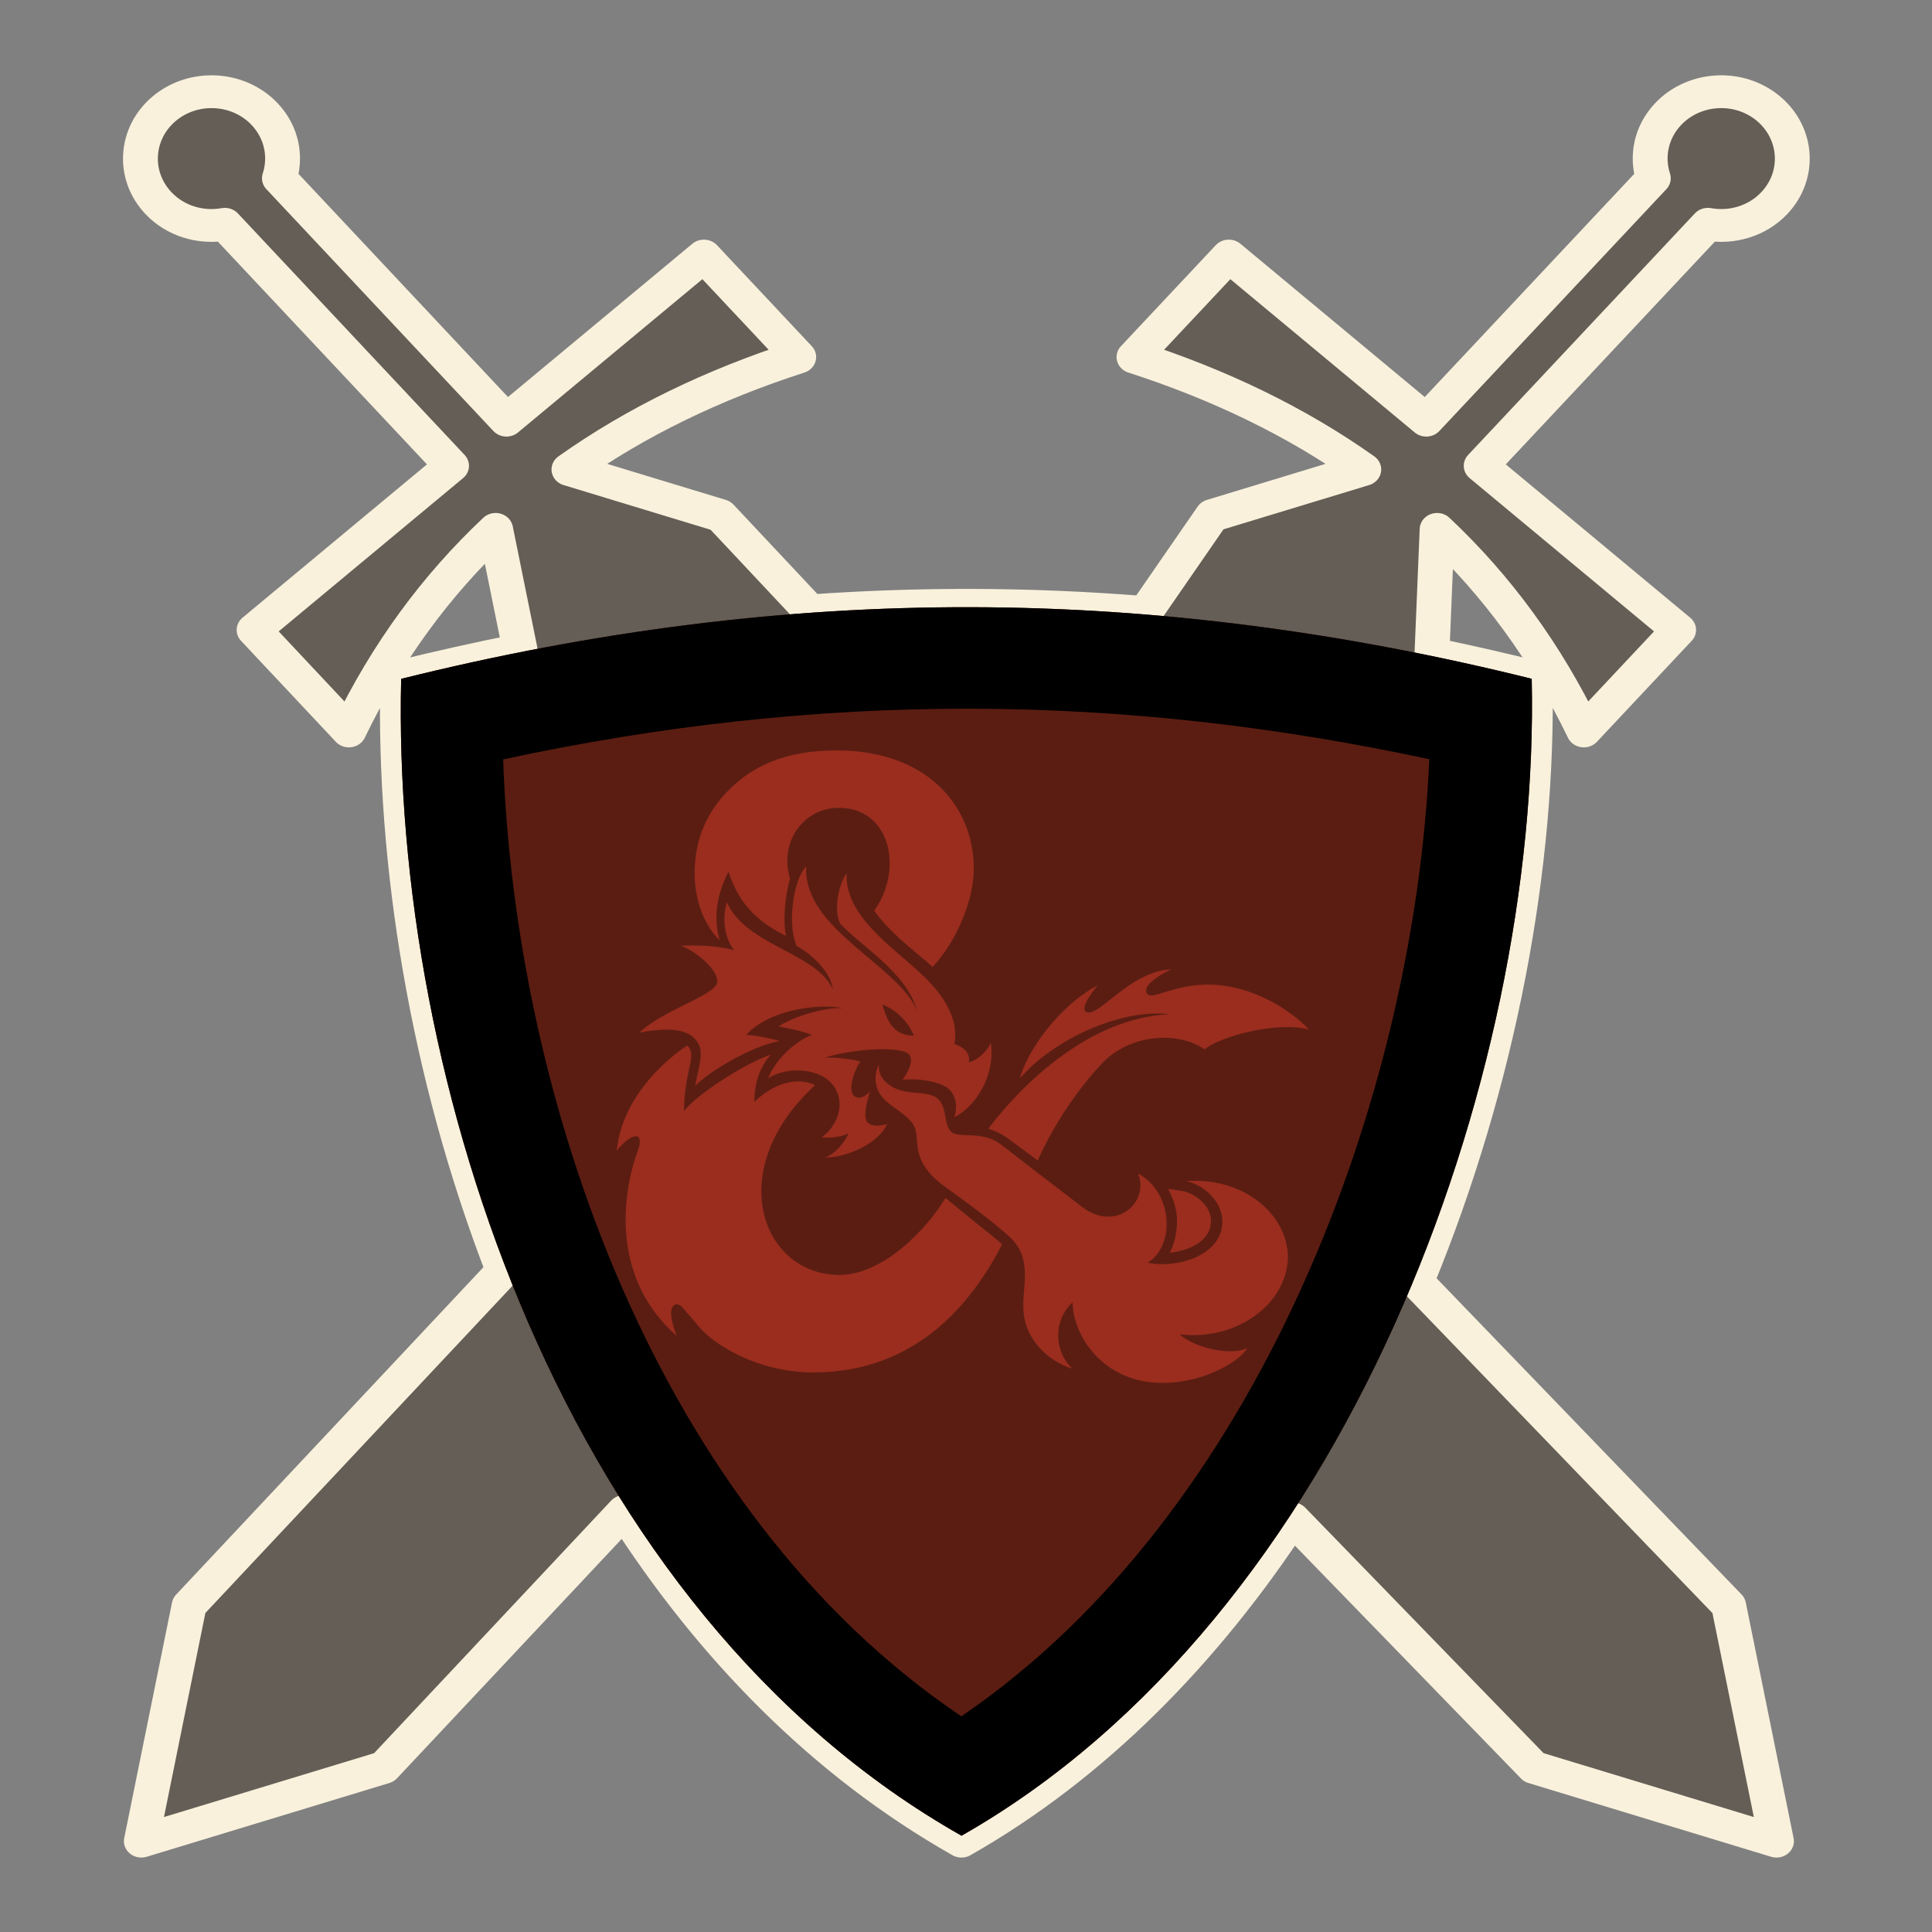 <?xml version="1.0" encoding="UTF-8" standalone="no"?>
<!DOCTYPE svg PUBLIC "-//W3C//DTD SVG 1.1//EN" "http://www.w3.org/Graphics/SVG/1.1/DTD/svg11.dtd">
<svg width="100%" height="100%" viewBox="0 0 1242 1242" version="1.1" xmlns="http://www.w3.org/2000/svg" xmlns:xlink="http://www.w3.org/1999/xlink" xml:space="preserve" xmlns:serif="http://www.serif.com/" style="fill-rule:evenodd;clip-rule:evenodd;stroke-linejoin:round;stroke-miterlimit:2;">
    <rect x="0" y="0" width="1242" height="1242" fill="#808080" stroke="none"/>
    <g transform="matrix(1.035,0,0,0.974,-3.41061e-13,36.66)">
        <g>
            <g transform="matrix(2.434,0,0,2.434,-29.73,-20.926)">
                <g transform="matrix(0.411,0,0,0.411,12.215,8.598)">
                    <path d="M711.045,366.525C675.17,363.438 639.302,361.834 603.343,361.745L603.346,361.745C569.98,361.662 536.53,362.885 502.926,365.424L447.34,302.497L353.247,272.115C394.907,240.718 442.652,216.209 495.919,197.946L437.044,131.295L314.451,239.591L173.483,80.004C177.839,65.802 174.984,49.751 164.429,37.801C155.915,28.162 144.13,23.124 132.217,22.886L132.219,22.888C131.423,22.871 130.625,22.876 129.834,22.903C119.943,23.234 110.107,26.88 102.112,33.94C83.839,50.082 82.111,77.979 98.252,96.252C108.947,108.358 124.796,113.155 139.594,110.349L280.363,269.705L157.762,378.007L216.632,444.646C240.216,392.639 270.798,348.548 307.724,311.636L322.93,391.268C297.758,396.559 272.442,402.567 246.964,409.294C244.203,531.328 265.213,670.894 312.506,800.793L117.446,1021.62L87.753,1177.12L238.408,1128.46L387.574,959.596C441.086,1048.55 510.512,1125.09 596.956,1177.12C679.622,1127.16 748.222,1052.13 802.412,964.376L952.329,1128.46L1102.98,1177.12L1073.29,1021.62L879.479,808.1C930.827,675.729 955.636,532.707 953.099,409.267C931.703,403.618 910.365,398.459 889.07,393.799L892.275,311.633C929.203,348.545 959.79,392.637 983.374,444.643L1042.24,378.004L919.638,269.703L1060.41,110.346C1075.2,113.153 1091.06,108.355 1101.75,96.249C1117.89,77.976 1116.16,50.079 1097.89,33.938C1089.9,26.88 1080.06,23.229 1070.17,22.9C1069.38,22.876 1068.58,22.869 1067.79,22.886L1067.79,22.888C1055.87,23.132 1044.09,28.165 1035.58,37.801C1025.02,49.751 1022.16,65.804 1026.52,80.011L885.55,239.594L762.957,131.295L704.087,197.946C757.349,216.209 805.092,240.716 846.759,272.11L752.666,302.497L711.045,366.525Z" style="fill:rgb(100,94,86);fill-rule:nonzero;stroke:rgb(249,241,220);stroke-width:21.64px;"/>
                </g>
                <g transform="matrix(1.207,0,0,1.207,-59.076,-55.266)">
                    <path d="M264.512,176.512C224.952,176.414 185.045,181.738 143.879,192.607C141.833,283.055 178.363,401.957 262.349,452.512C343.644,403.382 384.751,282.61 382.901,192.598C343.151,182.102 303.991,176.61 264.511,176.512L264.512,176.512Z" style="fill:rgb(91,29,18);fill-rule:nonzero;"/>
                    <path d="M264.511,176.512L264.512,176.512L264.511,176.512L264.511,176.512C224.952,176.414 185.045,181.738 143.879,192.607C141.833,283.055 178.363,401.957 262.349,452.512C343.644,403.382 384.751,282.61 382.901,192.598C343.151,182.102 303.991,176.61 264.511,176.512ZM264.502,199.289L264.511,199.317L264.486,199.317C296.767,199.397 328.847,203.269 361.249,210.671C358.065,286.836 325.025,380.349 262.309,425.686C197.804,379.507 167.982,287.065 165.434,210.703C199.06,203.017 231.883,199.236 264.462,199.317L264.487,199.317L264.502,199.289Z"/>
                </g>
            </g>
            <g transform="matrix(5.029,0,0,5.029,-1078.87,-679.741)">
                <path d="M359,292.1C359.6,290.9 359.9,289.4 359.9,287.9C359.9,286.4 359.4,284.9 358.8,283.7L360.6,284C361.8,284.2 364.1,285.7 364.1,287.9C364.1,290.6 361.4,291.8 359,292.1ZM359,260.8C353.4,260 344.9,263.8 340.5,269.2C341.4,265.6 345.3,259.7 350.1,257C350.1,257 347.7,260 348.7,260.5C350.2,261.3 354.1,255.1 359.2,254.9C359.2,254.9 355.4,256.7 356.2,258.1C356.8,259 359.4,256.9 363.7,256.9C369.1,256.9 373.9,260.2 376.2,262.8C372.4,261.7 365.4,263.6 363.3,265.4C360.1,263 354,263.3 350.5,267.4C346.1,272.4 343.4,278.2 342.7,280C341.2,278.8 339.8,277.7 338.9,277C338.1,276.4 337.4,276.1 336.6,275.8C340.8,269.9 349.2,261.2 359,260.8ZM300.4,243.9C299.8,236.8 303.1,232.9 304.6,231.3C307.9,227.8 312.4,225.9 319.2,226.2C329.7,226.8 334.8,234 334.8,241.7C334.8,245.8 332.7,251.2 329.7,254.6C329.5,254.4 329.2,254.1 329.1,254C327.1,252.2 324.3,249.9 322.5,247.2C326.1,241.9 324.6,233.7 318.1,233.7C314,233.7 310.7,237.9 312.1,243C311.5,245.3 311.2,248.3 311.6,250.5C306.9,248.1 305.4,244.9 304.5,242.1C303.3,244.5 302.5,247.8 303.4,251C303.6,251.3 300.9,248.9 300.4,243.9ZM303.1,256.7C302.6,258.4 296.5,260.2 293.5,263.2C298,262.3 300.1,263 300.9,264.9C301.4,266.3 300.7,268.1 300.4,270.2C301.9,268.5 307,265.1 310.8,264.3C309.9,264 307.6,263.5 306.7,263.5C309.4,260.3 315.4,259.3 318.7,260C316.6,259.8 312.4,261.1 310.7,262.4C312.2,262.7 313.6,263 314.8,263.5C312.8,264.3 310.3,266.7 309.4,269.2C312,267.4 317.2,267.8 318.1,271.6C318.7,274.2 316.9,276.4 316,276.9C316.8,277.1 318.6,276.9 319.3,276.4C319,277.5 317.5,279.3 316.4,279.6C319.1,279.6 323,277.8 324.1,275.2C324.1,275.2 322.4,275.8 321.7,275C320.9,274.2 322,270.9 322,270.9C322,270.9 320.9,272.3 320,271.5C319.1,270.6 320.3,267.6 320.8,267C319.9,266.7 317.5,266.4 316.4,266.5C319.4,265.4 326.2,264.8 326.9,266.2C327.5,267.3 326,269.4 326,269.4C327.2,269.2 330.7,269.4 331.9,270.8C333.1,272.3 332.4,274.3 332.4,274.3C335.1,272.9 337.5,268.7 336.9,264.5C336.6,265.4 335.4,266.8 334.2,267.1C334.4,265.7 333.3,265 332.4,264.7C332.9,262.1 331.8,258.8 328,255.2C324.8,252 318.8,247.8 319.1,242.3C318.2,243.5 317.4,247 318.3,248.9C320.9,251.9 326.4,255.2 327.8,260.3C325.4,254.3 313.7,249.6 314.1,241.4C312.6,242.9 311.7,248.8 312.9,251.8C315.2,253.2 317.1,255.4 317.4,257.5C315.3,252.7 306.7,251.8 304.3,246.1C303.7,248.2 304,250.8 305.2,252.4C305.2,252.4 303.1,251.6 298.6,251.8C300.2,252.3 303.4,255 303.1,256.7ZM327.4,263.6C324.8,263.6 324.1,261.6 323.5,259.5C326.5,260.8 327.4,263.6 327.4,263.6ZM360.2,302.8C362,304.5 366.4,305.7 368.6,304.6C367.2,307 360.9,310.3 355.1,308.8C349.5,307.3 347,302 347,298.6C344.3,301.3 345,305.5 347,307.3C344.9,306.7 341.6,304.4 341,300.4C340.5,296.9 342.5,292.9 338.9,289.7C336.8,287.7 333.3,285 331.2,283.4C326.7,279.9 328.3,277.2 327.4,275.4C326.6,273.9 324.7,273.1 323.6,271.8C322.4,270.4 322.5,268.5 323.1,267.4C322.9,268.9 324,270.1 325.5,270.7C327.2,271.3 328.5,270.9 330,271.6C331.7,272.7 330.9,275.2 332.1,276.3C333.2,277.1 336,276 338.3,278C340.7,280 346,284.3 348.2,286.1C352.3,289.4 356.5,285.6 355.1,281.7C359.3,284.1 359.8,291 356.3,293.4C359.6,294.2 365.5,292.6 365.5,288C365.5,285.1 362.8,283 361,282.7C367.8,282.1 373.6,286.8 373.6,292.8C373.4,298.9 367.2,303.7 360.2,302.8ZM337.8,290.5C338,290.7 338.1,290.8 338.3,291C334.7,298.4 327.9,307.8 315,307.8C310.3,307.8 306.1,306.1 303.1,303.9C302,303.1 301.1,302.2 300.4,301.2C299.9,300.6 299.5,300.1 299,299.5C298.4,298.7 297.9,298.7 297.6,299.2C297,300.1 298.1,303 298.1,303C287.9,293.4 293.1,279.3 293.3,278.7C293.9,276.9 293.3,276.6 292.7,276.9C291.8,277.2 290.7,278.7 290.7,278.7C291.5,270.1 299.4,264.9 299.4,264.9L299.6,265.1C300.5,266.5 299.1,268.1 299,273.5C300.5,271.4 306.4,267.3 309.7,266.1C308.6,267.5 307.7,269.4 307.7,272.3C307.7,272.3 310.1,269.6 313.1,269.6C313.9,269.6 314.6,269.8 315.2,270.1C303.8,281.2 308.6,295 318.2,295C323.6,295 329,289 331.3,284.9C333,286.4 335.8,288.8 337.8,290.5Z" style="fill:rgb(154,45,30);fill-rule:nonzero;"/>
            </g>
        </g>
    </g>
</svg>
